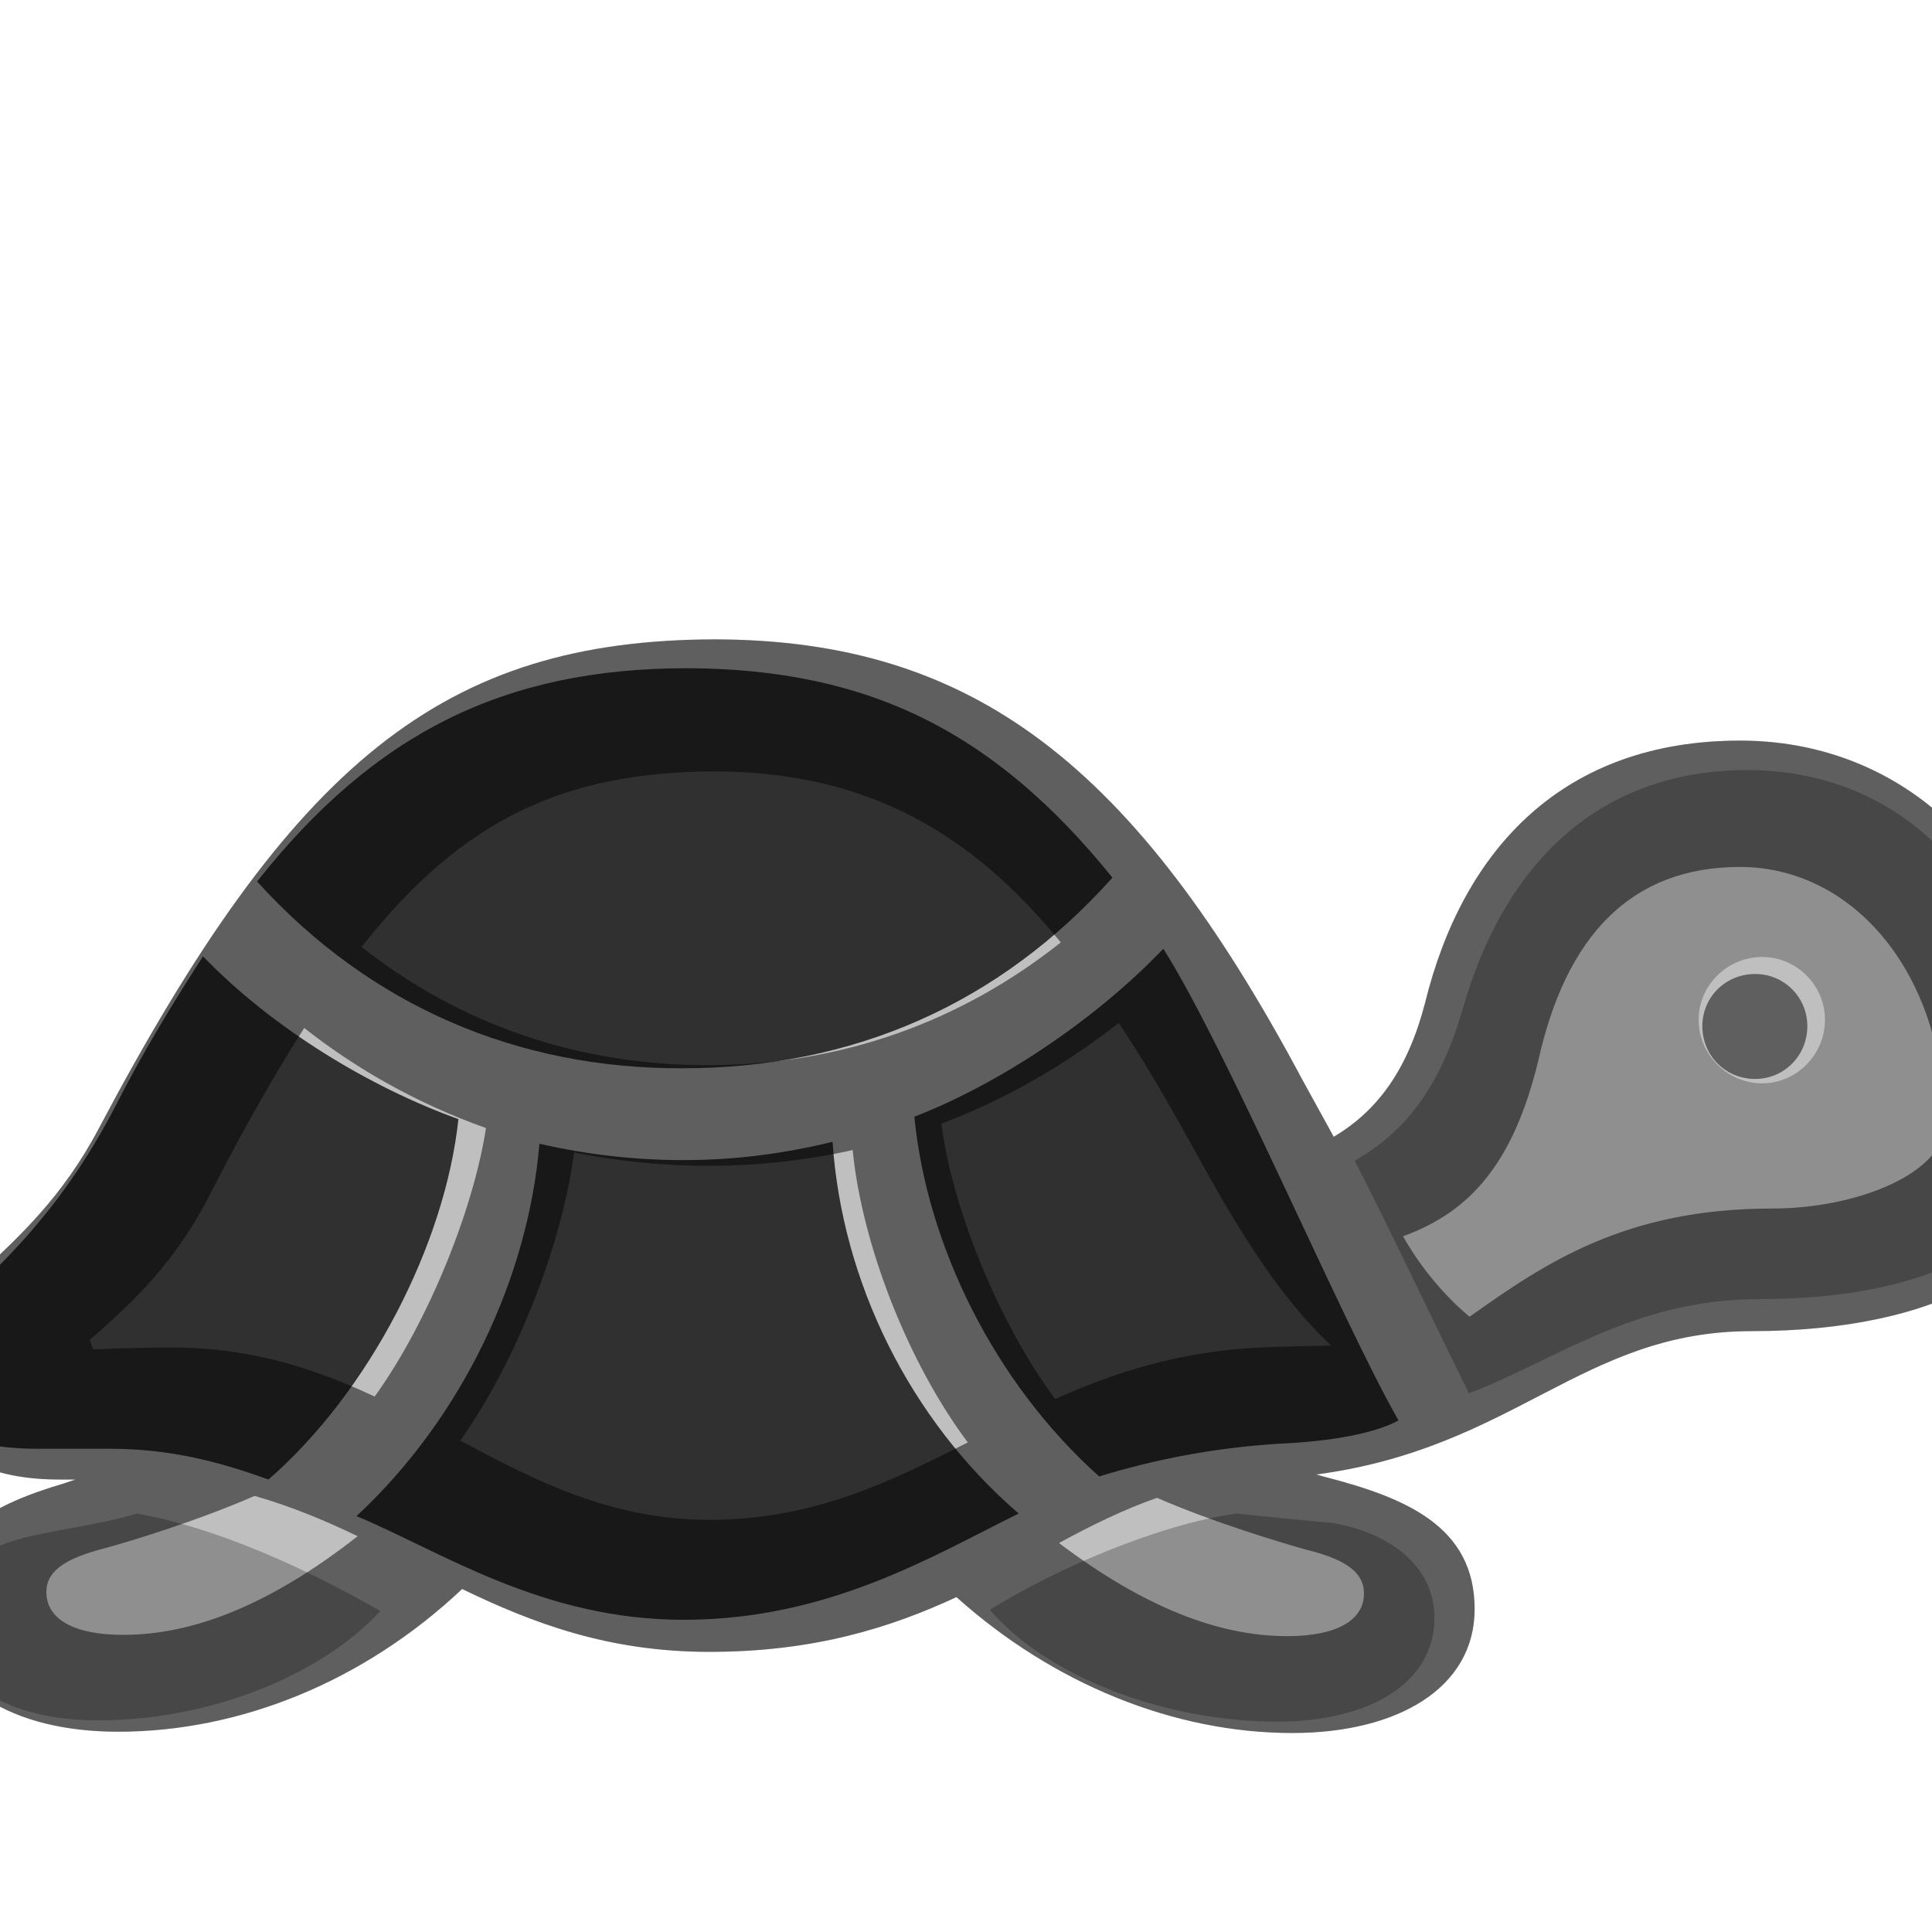 <?xml version="1.0" encoding="UTF-8"?>
<svg width="15px" height="15px" viewBox="0 0 15 15" version="1.1" xmlns="http://www.w3.org/2000/svg" xmlns:xlink="http://www.w3.org/1999/xlink">
    <title>nature/tortoise</title>
    <g id="nature/tortoise" stroke="none" stroke-width="1" fill="none" fill-rule="evenodd">
        <g id="dark" transform="translate(-1.5, 5)" fill="#000000" fill-rule="nonzero">
            <path d="M12.905,5.818 C13.579,5.56 14.189,5.086 15.161,5.086 C16.504,5.086 17.358,4.622 17.358,3.865 C17.358,2.142 16.445,0.979 15.068,0.979 C13.887,0.979 13.169,1.736 12.856,2.835 C12.671,3.479 12.378,3.807 12.017,4.012 C12.261,4.48 12.593,5.188 12.905,5.818 Z M15.181,3.411 C14.912,3.411 14.688,3.187 14.688,2.918 C14.688,2.649 14.912,2.43 15.181,2.43 C15.449,2.43 15.669,2.649 15.669,2.918 C15.669,3.187 15.449,3.411 15.181,3.411 Z M11.416,8.367 C12.129,8.367 12.637,8.069 12.637,7.562 C12.637,7.132 12.251,6.893 11.846,6.824 C11.582,6.8 11.372,6.78 11.099,6.751 C10.483,6.839 9.697,7.181 9.185,7.498 C9.634,8.025 10.557,8.367 11.416,8.367 Z M2.261,8.357 C3.12,8.357 3.984,8.016 4.453,7.508 C3.882,7.181 3.193,6.863 2.563,6.751 C2.305,6.829 2.051,6.858 1.758,6.922 C1.396,7 1.064,7.181 1.064,7.552 C1.064,8.06 1.562,8.357 2.261,8.357 Z" id="translucent" opacity="0.25"></path>
            <path d="M6.797,3.294 C8.125,3.294 9.258,2.796 10.137,1.814 C9.233,0.696 8.262,0.193 6.836,0.188 C5.41,0.188 4.404,0.696 3.496,1.844 C4.38,2.82 5.532,3.299 6.797,3.294 Z M10.034,6.463 C10.449,6.336 10.903,6.243 11.426,6.209 C11.797,6.194 12.163,6.136 12.358,6.028 C11.919,5.262 11.035,3.162 10.532,2.366 C9.985,2.938 9.233,3.426 8.599,3.67 C8.696,4.666 9.219,5.735 10.034,6.463 Z M3.584,6.487 C4.365,5.809 4.956,4.661 5.059,3.689 C4.37,3.44 3.618,2.986 3.076,2.425 C2.856,2.767 2.622,3.147 2.407,3.567 C1.982,4.397 1.504,4.817 1.187,5.125 C0.981,5.325 0.874,5.472 0.874,5.711 C0.874,6.058 1.206,6.248 1.787,6.248 L2.349,6.248 C2.827,6.248 3.208,6.351 3.584,6.487 Z M6.807,7.576 C7.935,7.576 8.745,7.078 9.409,6.751 C8.56,6.019 8.037,4.949 7.964,3.865 C7.583,3.958 7.202,4.007 6.807,4.007 C6.426,4.007 6.05,3.963 5.688,3.88 C5.601,4.915 5.093,6.004 4.268,6.771 C4.922,7.044 5.708,7.576 6.807,7.576 Z" id="opaque" opacity="0.75"></path>
        </g>
        <g id="light" transform="translate(-1.5, 4)" fill="#000000" fill-rule="nonzero">
            <path d="M11.533,9.455 C12.354,9.455 12.949,9.104 12.949,8.493 C12.949,7.849 12.412,7.629 11.792,7.468 C11.768,7.463 11.743,7.453 11.719,7.448 C13.262,7.243 13.784,6.335 15.098,6.335 C16.528,6.335 17.539,5.822 17.539,4.865 C17.539,2.893 16.421,1.75 15.01,1.75 C13.652,1.75 12.861,2.575 12.563,3.791 C12.432,4.294 12.202,4.621 11.855,4.826 L11.611,4.382 C10.308,1.94 9.058,0.969 7.051,0.964 C4.941,0.969 3.774,1.916 2.266,4.763 C1.704,5.832 0.874,6.013 0.874,6.682 C0.874,7.17 1.26,7.487 1.958,7.487 L2.085,7.487 C2.056,7.497 2.026,7.507 1.997,7.517 C1.455,7.678 1.001,7.902 1.001,8.483 C1.001,9.094 1.597,9.445 2.417,9.445 C3.359,9.445 4.321,9.06 5.088,8.337 C5.635,8.601 6.221,8.825 7.007,8.825 C7.827,8.825 8.418,8.635 8.926,8.4 C9.678,9.074 10.615,9.455 11.533,9.455 Z" id="translucent" opacity="0.25"></path>
            <path d="M11.533,9.455 C12.354,9.455 12.949,9.104 12.949,8.493 C12.949,7.849 12.412,7.629 11.792,7.468 C11.768,7.463 11.743,7.453 11.719,7.448 C13.262,7.243 13.784,6.335 15.098,6.335 C16.528,6.335 17.539,5.822 17.539,4.865 C17.539,2.893 16.421,1.75 15.01,1.75 C13.652,1.75 12.861,2.575 12.563,3.791 C12.432,4.294 12.202,4.621 11.855,4.826 L11.611,4.382 C10.308,1.94 9.058,0.969 7.051,0.964 C4.941,0.969 3.774,1.916 2.266,4.763 C1.704,5.832 0.874,6.013 0.874,6.682 C0.874,7.17 1.26,7.487 1.958,7.487 L2.085,7.487 C2.056,7.497 2.026,7.507 1.997,7.517 C1.455,7.678 1.001,7.902 1.001,8.483 C1.001,9.094 1.597,9.445 2.417,9.445 C3.359,9.445 4.321,9.06 5.088,8.337 C5.635,8.601 6.221,8.825 7.007,8.825 C7.827,8.825 8.418,8.635 8.926,8.4 C9.678,9.074 10.615,9.455 11.533,9.455 Z M6.997,4.27 C5.972,4.27 5.063,3.947 4.307,3.352 C5.093,2.355 5.884,1.994 7.051,1.989 C8.252,1.994 9.053,2.482 9.736,3.317 C8.96,3.933 8.032,4.27 6.997,4.27 Z M12.91,6.223 C12.725,6.071 12.529,5.842 12.393,5.598 C12.925,5.407 13.252,5.017 13.442,4.24 C13.657,3.269 14.16,2.731 15.01,2.731 C15.884,2.731 16.597,3.552 16.597,4.733 C16.597,5.1 15.933,5.383 15.259,5.383 C14.121,5.383 13.501,5.803 12.91,6.223 Z M15.127,4.377 C15.352,4.377 15.532,4.196 15.532,3.967 C15.532,3.742 15.352,3.562 15.127,3.562 C14.897,3.562 14.717,3.742 14.717,3.967 C14.717,4.196 14.897,4.377 15.127,4.377 Z M9.692,6.862 C9.243,6.257 8.887,5.354 8.809,4.724 C9.341,4.523 9.8,4.245 10.186,3.942 C10.386,4.24 10.576,4.572 10.771,4.924 C11.108,5.539 11.436,6.076 11.836,6.447 C11.67,6.452 11.484,6.452 11.289,6.462 C10.654,6.491 10.151,6.657 9.692,6.862 Z M4.409,6.843 C3.95,6.628 3.452,6.462 2.837,6.462 C2.637,6.462 2.441,6.467 2.222,6.477 L2.197,6.403 C2.52,6.12 2.866,5.808 3.154,5.227 C3.398,4.753 3.633,4.338 3.862,3.981 C4.253,4.289 4.722,4.562 5.273,4.758 C5.181,5.368 4.834,6.252 4.409,6.843 Z M7.007,7.8 C6.245,7.8 5.659,7.497 5.073,7.185 C5.513,6.564 5.864,5.661 5.957,4.948 C6.279,5.012 6.631,5.051 6.997,5.051 C7.397,5.051 7.773,5.007 8.12,4.929 C8.193,5.666 8.55,6.579 9.014,7.199 C8.408,7.507 7.812,7.8 7.007,7.8 Z M2.456,8.693 C2.065,8.693 1.86,8.566 1.86,8.361 C1.86,8.21 1.982,8.107 2.3,8.024 C2.5,7.971 3.042,7.805 3.477,7.614 C3.765,7.697 4.023,7.805 4.277,7.927 C3.604,8.454 3.008,8.693 2.456,8.693 Z M11.494,8.703 C10.957,8.703 10.376,8.474 9.722,7.98 C9.971,7.844 10.22,7.722 10.483,7.629 C10.918,7.819 11.455,7.98 11.65,8.034 C11.968,8.112 12.09,8.22 12.09,8.371 C12.09,8.576 11.885,8.703 11.494,8.703 Z" id="solid" opacity="0.5"></path>
        </g>
    </g>
</svg>
